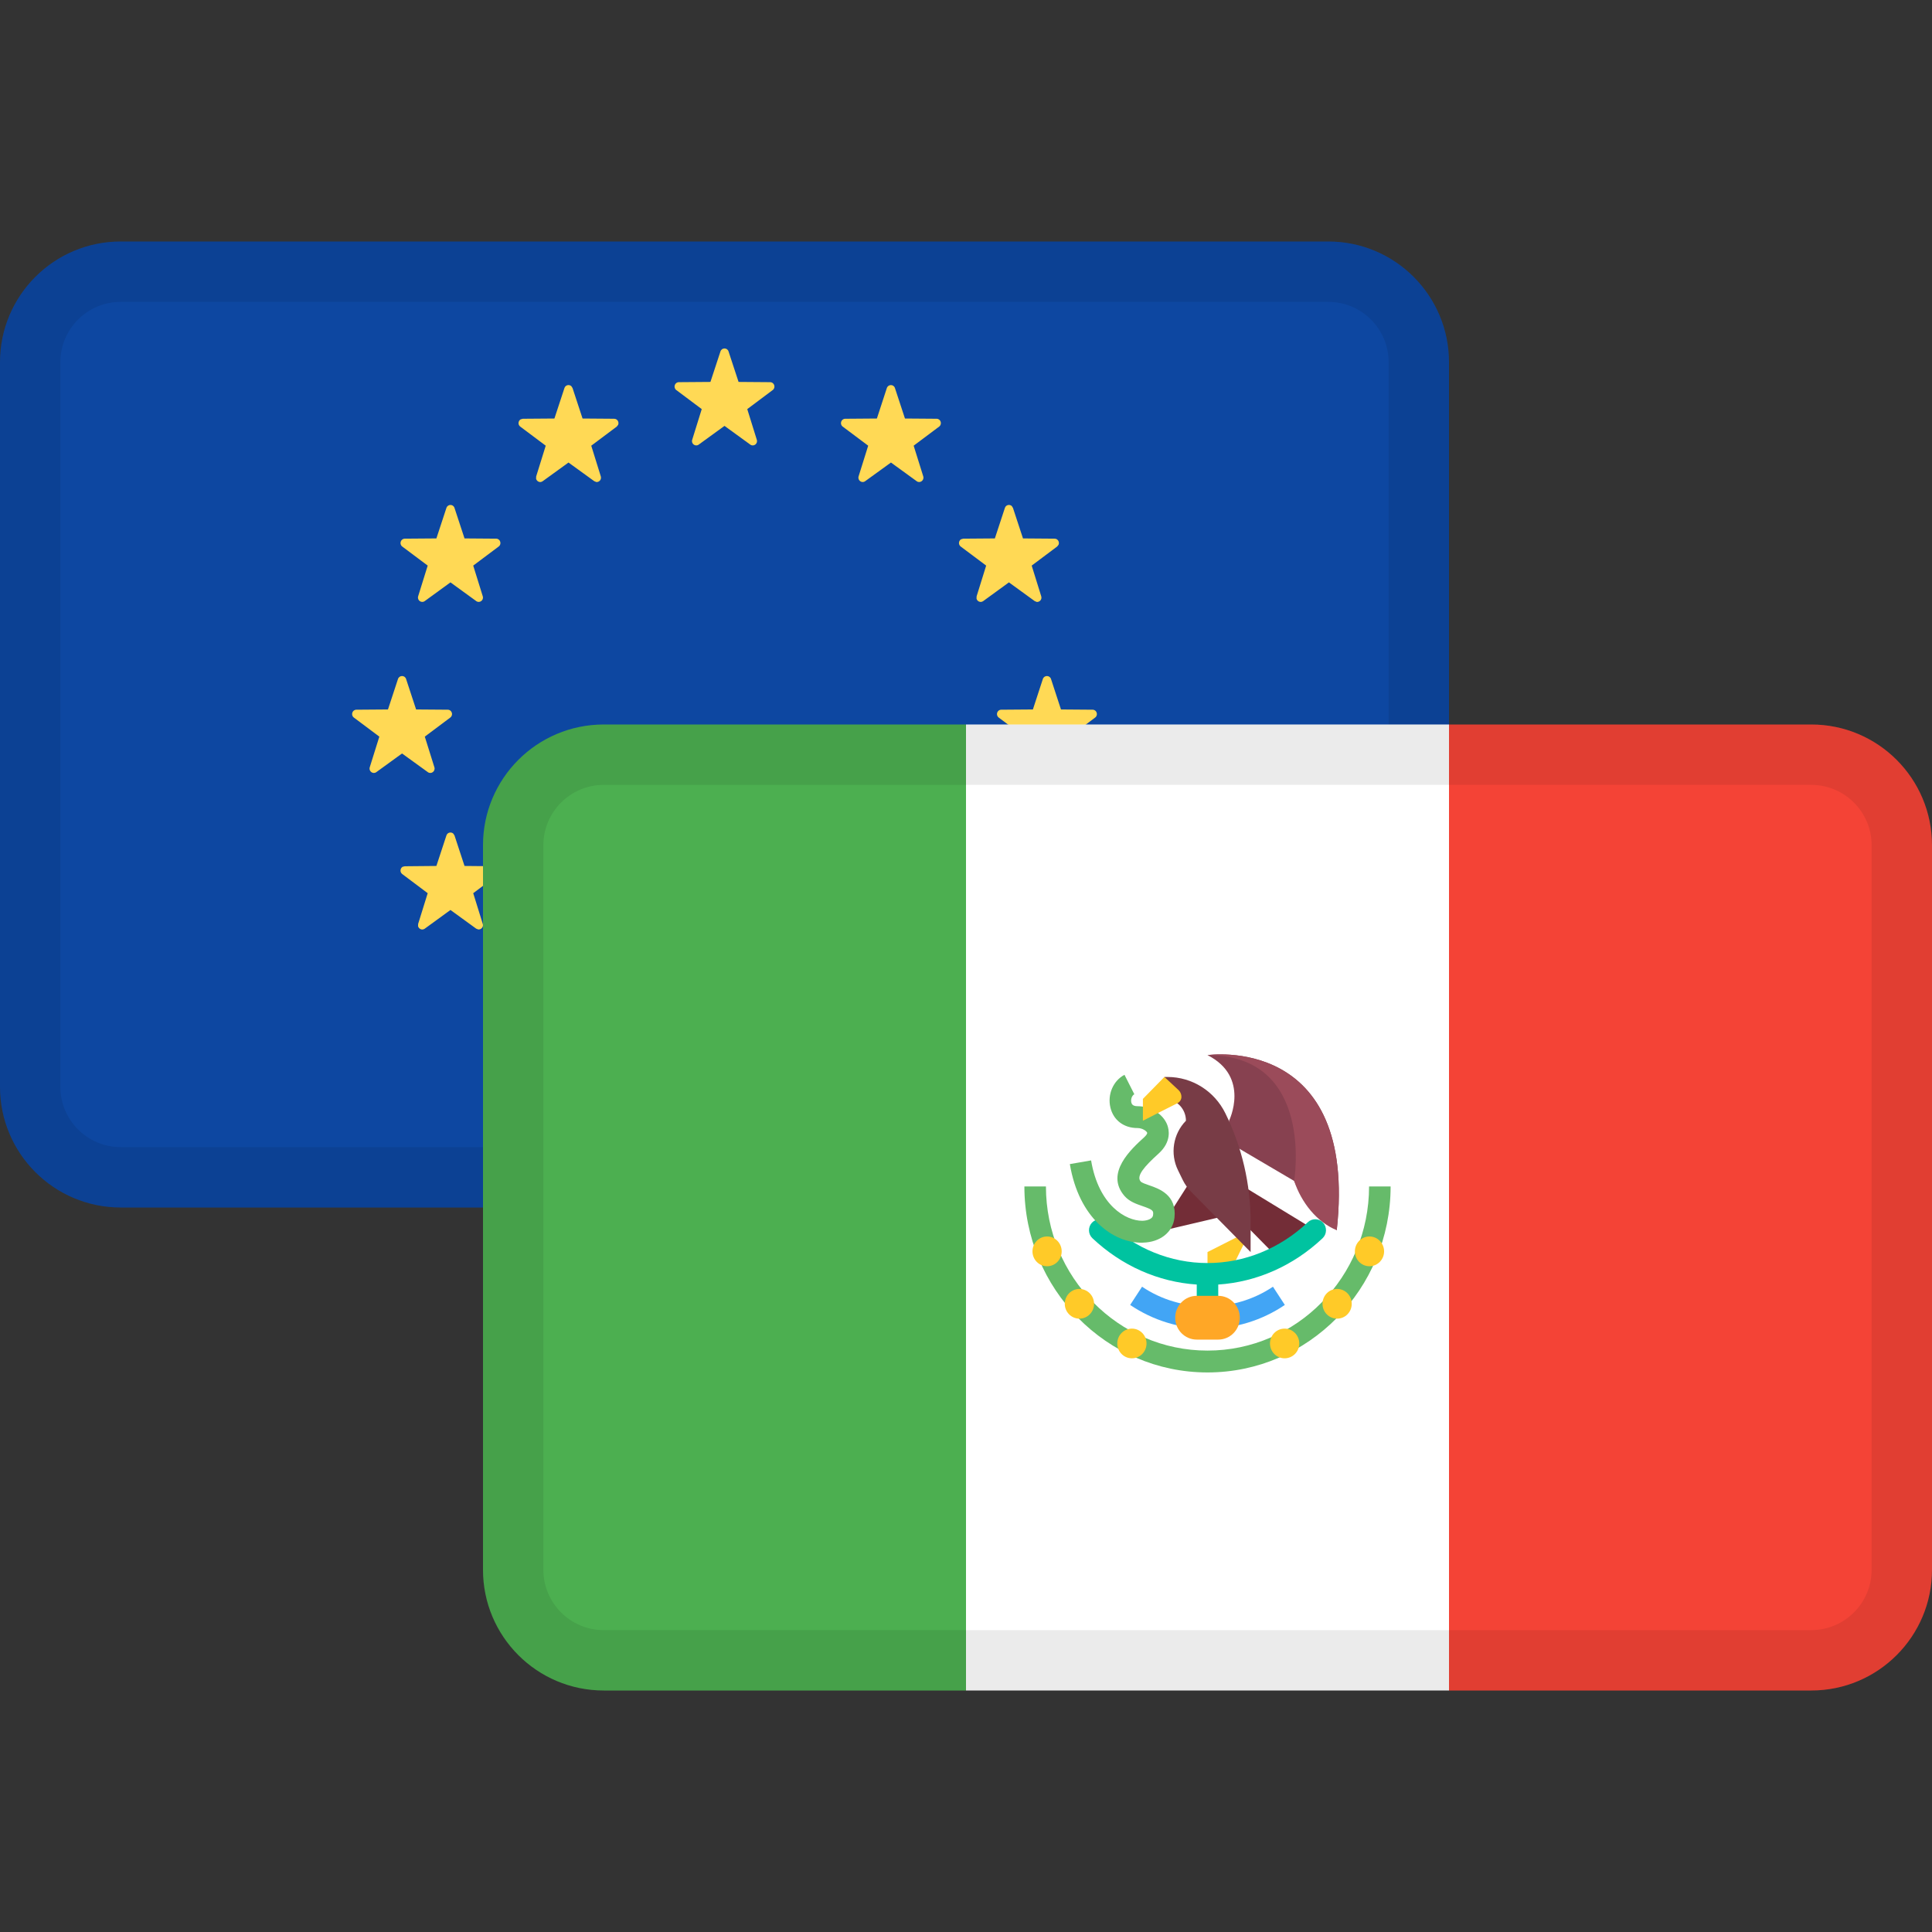 <svg width="32" height="32" viewBox="0 0 32 32" fill="none" xmlns="http://www.w3.org/2000/svg">
<rect x="0" y="0" width="32" height="32" fill="#333333" stroke="none"/>
<g id="markets / market-forex-eurmxn">
<g id="flags / flag-euro">
<g id="flag">
<path d="M22 4H2C0.895 4 0 4.895 0 6V18C0 19.105 0.895 20 2 20H22C23.105 20 24 19.105 24 18V6C24 4.895 23.105 4 22 4Z" fill="#0D47A1"/>
<path d="M12.067 16.671L12.233 17.177L12.757 17.181C12.825 17.181 12.853 17.269 12.799 17.31L12.377 17.627L12.535 18.135C12.556 18.2 12.482 18.255 12.427 18.215L12 17.905L11.573 18.215C11.518 18.255 11.444 18.2 11.465 18.135L11.623 17.627L11.201 17.31C11.147 17.269 11.175 17.181 11.243 17.181L11.767 17.177L11.933 16.671C11.954 16.606 12.046 16.606 12.067 16.671ZM9.483 15.824L9.649 16.329L10.173 16.333C10.241 16.334 10.269 16.422 10.215 16.463L9.793 16.779L9.951 17.287C9.972 17.353 9.898 17.407 9.843 17.367L9.416 17.058L8.989 17.367C8.934 17.407 8.86 17.353 8.881 17.287L9.039 16.779L8.617 16.463C8.563 16.422 8.591 16.334 8.659 16.333L9.183 16.329L9.349 15.824C9.37 15.758 9.462 15.758 9.483 15.824ZM14.689 15.824C14.711 15.758 14.802 15.758 14.823 15.824L14.989 16.329L15.514 16.333C15.582 16.334 15.61 16.422 15.555 16.463L15.133 16.779L15.291 17.287C15.312 17.353 15.238 17.407 15.183 17.367L14.757 17.058L14.33 17.367C14.275 17.407 14.201 17.353 14.221 17.287L14.38 16.779L13.958 16.463C13.903 16.422 13.931 16.334 13.999 16.333L14.524 16.329L14.689 15.824ZM16.778 13.838L16.944 14.343L17.469 14.348C17.537 14.348 17.565 14.436 17.51 14.477L17.088 14.794L17.246 15.302C17.267 15.367 17.193 15.422 17.138 15.382L16.711 15.072L16.285 15.382C16.229 15.422 16.156 15.367 16.176 15.302L16.334 14.794L15.912 14.477C15.858 14.436 15.886 14.348 15.954 14.348L16.478 14.343L16.644 13.838C16.666 13.773 16.757 13.773 16.778 13.838ZM7.508 13.807L7.528 13.838L7.694 14.343L8.219 14.348C8.273 14.348 8.302 14.404 8.283 14.448L8.26 14.477L7.838 14.794L7.996 15.302C8.013 15.354 7.969 15.399 7.922 15.395L7.888 15.382L7.461 15.072L7.035 15.382C6.99 15.414 6.934 15.385 6.924 15.339L6.926 15.302L7.084 14.794L6.662 14.477C6.619 14.444 6.628 14.381 6.668 14.357L6.704 14.348L7.228 14.343L7.394 13.838C7.411 13.786 7.473 13.775 7.508 13.807ZM17.408 11.246L17.573 11.751L18.098 11.755C18.166 11.756 18.194 11.844 18.139 11.885L17.718 12.201L17.876 12.709C17.896 12.775 17.822 12.829 17.767 12.789L17.34 12.48L16.914 12.789C16.859 12.829 16.785 12.775 16.805 12.709L16.964 12.201L16.542 11.885C16.487 11.844 16.515 11.756 16.583 11.755L17.108 11.751L17.273 11.246C17.295 11.181 17.386 11.181 17.408 11.246ZM6.726 11.246L6.892 11.751L7.417 11.755C7.485 11.756 7.513 11.844 7.458 11.885L7.036 12.201L7.195 12.709C7.215 12.775 7.141 12.829 7.086 12.789L6.659 12.48L6.233 12.789C6.178 12.829 6.104 12.775 6.124 12.709L6.283 12.201L5.861 11.885C5.806 11.844 5.834 11.756 5.902 11.755L6.426 11.751L6.592 11.246C6.614 11.181 6.705 11.181 6.726 11.246ZM7.528 8.413L7.694 8.918L8.219 8.922C8.286 8.923 8.315 9.011 8.26 9.052L7.838 9.368L7.996 9.876C8.017 9.942 7.943 9.996 7.888 9.956L7.461 9.646L7.035 9.956C6.979 9.996 6.906 9.942 6.926 9.876L7.084 9.368L6.662 9.052C6.608 9.011 6.636 8.923 6.704 8.922L7.228 8.918L7.394 8.413C7.416 8.347 7.507 8.347 7.528 8.413ZM16.758 8.381L16.778 8.413L16.944 8.918L17.469 8.922C17.523 8.923 17.552 8.979 17.533 9.023L17.51 9.052L17.088 9.368L17.246 9.876C17.263 9.929 17.219 9.974 17.172 9.97L17.138 9.956L16.711 9.646L16.285 9.956C16.24 9.988 16.184 9.96 16.174 9.914L16.176 9.876L16.334 9.368L15.912 9.052C15.869 9.019 15.878 8.956 15.918 8.932L15.954 8.922L16.478 8.918L16.644 8.413C16.661 8.36 16.723 8.35 16.758 8.381ZM14.823 6.427L14.989 6.932L15.514 6.936C15.582 6.937 15.61 7.025 15.555 7.066L15.133 7.382L15.292 7.89C15.312 7.956 15.238 8.011 15.183 7.97L14.757 7.661L14.33 7.97C14.275 8.011 14.201 7.956 14.221 7.89L14.38 7.382L13.958 7.066C13.903 7.025 13.931 6.937 13.999 6.936L14.524 6.932L14.689 6.427C14.711 6.362 14.802 6.362 14.823 6.427ZM9.463 6.396L9.483 6.427L9.649 6.932L10.173 6.936C10.228 6.937 10.257 6.993 10.238 7.037L10.215 7.066L9.793 7.382L9.951 7.89C9.967 7.943 9.924 7.988 9.877 7.984L9.843 7.97L9.416 7.661L8.989 7.97C8.945 8.003 8.889 7.974 8.879 7.928L8.881 7.89L9.039 7.382L8.617 7.066C8.573 7.033 8.583 6.97 8.623 6.946L8.659 6.936L9.183 6.932L9.349 6.427C9.366 6.375 9.428 6.364 9.463 6.396ZM12.067 5.821L12.233 6.326L12.757 6.33C12.825 6.331 12.853 6.419 12.799 6.46L12.377 6.776L12.535 7.284C12.556 7.35 12.482 7.404 12.427 7.364L12 7.054L11.573 7.364C11.518 7.404 11.444 7.35 11.465 7.284L11.623 6.776L11.201 6.46C11.147 6.419 11.175 6.331 11.243 6.33L11.767 6.326L11.933 5.821C11.954 5.755 12.046 5.755 12.067 5.821Z" fill="#FFD955"/>
<path fill-rule="evenodd" clip-rule="evenodd" d="M22 5H2C1.448 5 1 5.448 1 6V18C1 18.552 1.448 19 2 19H22C22.552 19 23 18.552 23 18V6C23 5.448 22.552 5 22 5ZM2 4C0.895 4 0 4.895 0 6V18C0 19.105 0.895 20 2 20H22C23.105 20 24 19.105 24 18V6C24 4.895 23.105 4 22 4H2Z" fill="black" fill-opacity="0.08"/>
</g>
</g>
<g id="flags / flag-mexico">
<g id="flag_2">
<path d="M10 12H16V28H10C8.895 28 8 27.105 8 26V14C8 12.895 8.895 12 10 12Z" fill="#4CAF50"/>
<path d="M24 12H16V28H24V12Z" fill="white"/>
<path d="M24 12H30C31.105 12 32 12.895 32 14V26C32 27.105 31.105 28 30 28H24V12Z" fill="#F44336"/>
<path d="M20.714 20.376L20 20.738V21.101H20.357L20.714 20.376Z" fill="#FFCA28"/>
<path d="M19.718 19.56L19.323 20.18L19.257 20.383L20.282 20.142L19.718 19.56Z" fill="#732D37"/>
<path d="M20.357 18.563C20.357 18.563 20.714 17.838 20 17.476C20 17.476 22.498 17.113 22.141 20.376C21.907 20.186 21.559 19.838 21.435 19.56L20.357 18.926V18.563Z" fill="#874150"/>
<path d="M20 19.288L21.784 20.376C21.784 20.376 21.784 20.376 21.07 20.738L20 19.651V19.288Z" fill="#732D37"/>
<path d="M19.286 18.201C19.483 18.201 19.643 18.363 19.643 18.563C19.43 18.78 19.377 19.11 19.512 19.384L19.592 19.548C19.626 19.616 19.67 19.678 19.723 19.733L20.714 20.738V20.238C20.714 19.613 20.571 18.998 20.296 18.44C20.115 18.071 19.744 17.838 19.338 17.838H19.286V18.201Z" fill="#783C46"/>
<path d="M21.435 19.56C21.554 19.915 21.807 20.24 22.141 20.376C22.498 17.113 20 17.476 20 17.476C21.784 17.476 21.435 19.56 21.435 19.56Z" fill="#9B4B5A"/>
<path d="M19.822 21.826C19.822 21.926 19.901 22.007 20 22.007C20.099 22.007 20.178 21.926 20.178 21.826V21.276C20.815 21.234 21.423 20.965 21.906 20.509C21.978 20.441 21.982 20.326 21.915 20.253C21.848 20.179 21.735 20.175 21.663 20.243C21.201 20.68 20.61 20.92 20 20.92C19.39 20.92 18.799 20.68 18.337 20.243C18.265 20.176 18.153 20.18 18.085 20.253C18.018 20.326 18.022 20.441 18.094 20.509C18.578 20.965 19.185 21.234 19.822 21.276V21.826Z" fill="#00C3A0"/>
<path d="M20 22.007C19.543 22.007 19.099 21.871 18.719 21.614L18.916 21.312C19.56 21.747 20.44 21.747 21.084 21.312L21.281 21.614C20.901 21.871 20.457 22.007 20 22.007Z" fill="#42A5F5"/>
<path d="M17.324 19.651C17.324 21.15 18.524 22.37 20 22.37C21.476 22.37 22.676 21.15 22.676 19.651H23.033C23.033 21.35 21.672 22.732 20 22.732C18.328 22.732 16.967 21.35 16.967 19.651H17.324ZM18.625 17.802L18.788 18.124C18.745 18.147 18.727 18.213 18.738 18.259C18.743 18.278 18.753 18.322 18.84 18.322C19.059 18.322 19.267 18.453 19.334 18.633C19.363 18.71 19.407 18.91 19.19 19.107C18.955 19.319 18.815 19.479 18.893 19.569C18.91 19.59 18.986 19.616 19.036 19.633C19.196 19.688 19.495 19.791 19.453 20.17C19.426 20.409 19.216 20.575 18.931 20.582L18.908 20.583C18.436 20.583 17.87 20.179 17.72 19.281L18.072 19.22C18.197 19.968 18.649 20.221 18.921 20.22C19.004 20.218 19.091 20.188 19.098 20.129C19.106 20.057 19.108 20.04 18.921 19.976C18.82 19.941 18.705 19.902 18.624 19.808C18.298 19.429 18.74 19.029 18.952 18.836C18.989 18.802 19.005 18.773 19.001 18.762C18.989 18.731 18.919 18.684 18.84 18.684C18.614 18.684 18.442 18.554 18.392 18.345C18.34 18.128 18.438 17.9 18.625 17.802Z" fill="#66BB6A"/>
<path d="M20.178 22.188H19.822C19.625 22.188 19.465 22.026 19.465 21.826C19.465 21.626 19.625 21.463 19.822 21.463H20.178C20.375 21.463 20.535 21.626 20.535 21.826C20.535 22.026 20.375 22.188 20.178 22.188Z" fill="#FFA726"/>
<path d="M18.748 22.006C18.882 22.006 18.99 22.116 18.99 22.252C18.99 22.388 18.882 22.498 18.748 22.498C18.614 22.498 18.506 22.388 18.506 22.252C18.506 22.116 18.614 22.006 18.748 22.006ZM21.277 22.006C21.411 22.006 21.52 22.116 21.52 22.252C21.52 22.388 21.411 22.498 21.277 22.498C21.144 22.498 21.035 22.388 21.035 22.252C21.035 22.116 21.144 22.006 21.277 22.006ZM17.878 21.349C18.012 21.349 18.121 21.459 18.121 21.595C18.121 21.731 18.012 21.841 17.878 21.841C17.745 21.841 17.636 21.731 17.636 21.595C17.636 21.459 17.745 21.349 17.878 21.349ZM22.147 21.349C22.281 21.349 22.389 21.459 22.389 21.595C22.389 21.731 22.281 21.841 22.147 21.841C22.013 21.841 21.905 21.731 21.905 21.595C21.905 21.459 22.013 21.349 22.147 21.349ZM17.343 20.48C17.477 20.48 17.585 20.591 17.585 20.727C17.585 20.862 17.477 20.973 17.343 20.973C17.209 20.973 17.101 20.862 17.101 20.727C17.101 20.591 17.209 20.48 17.343 20.48ZM22.683 20.48C22.816 20.48 22.925 20.591 22.925 20.727C22.925 20.862 22.816 20.973 22.683 20.973C22.549 20.973 22.441 20.862 22.441 20.727C22.441 20.591 22.549 20.48 22.683 20.48ZM19.286 17.838C19.286 17.838 19.477 18.013 19.521 18.056C19.579 18.111 19.597 18.226 19.497 18.275C19.37 18.337 19.02 18.517 18.944 18.556L18.93 18.563V18.201L19.286 17.838Z" fill="#FFCA28"/>
<path fill-rule="evenodd" clip-rule="evenodd" d="M30 13H10C9.448 13 9 13.448 9 14V26C9 26.552 9.448 27 10 27H30C30.552 27 31 26.552 31 26V14C31 13.448 30.552 13 30 13ZM10 12C8.895 12 8 12.895 8 14V26C8 27.105 8.895 28 10 28H30C31.105 28 32 27.105 32 26V14C32 12.895 31.105 12 30 12H10Z" fill="black" fill-opacity="0.08"/>
</g>
</g>
</g>
</svg>
